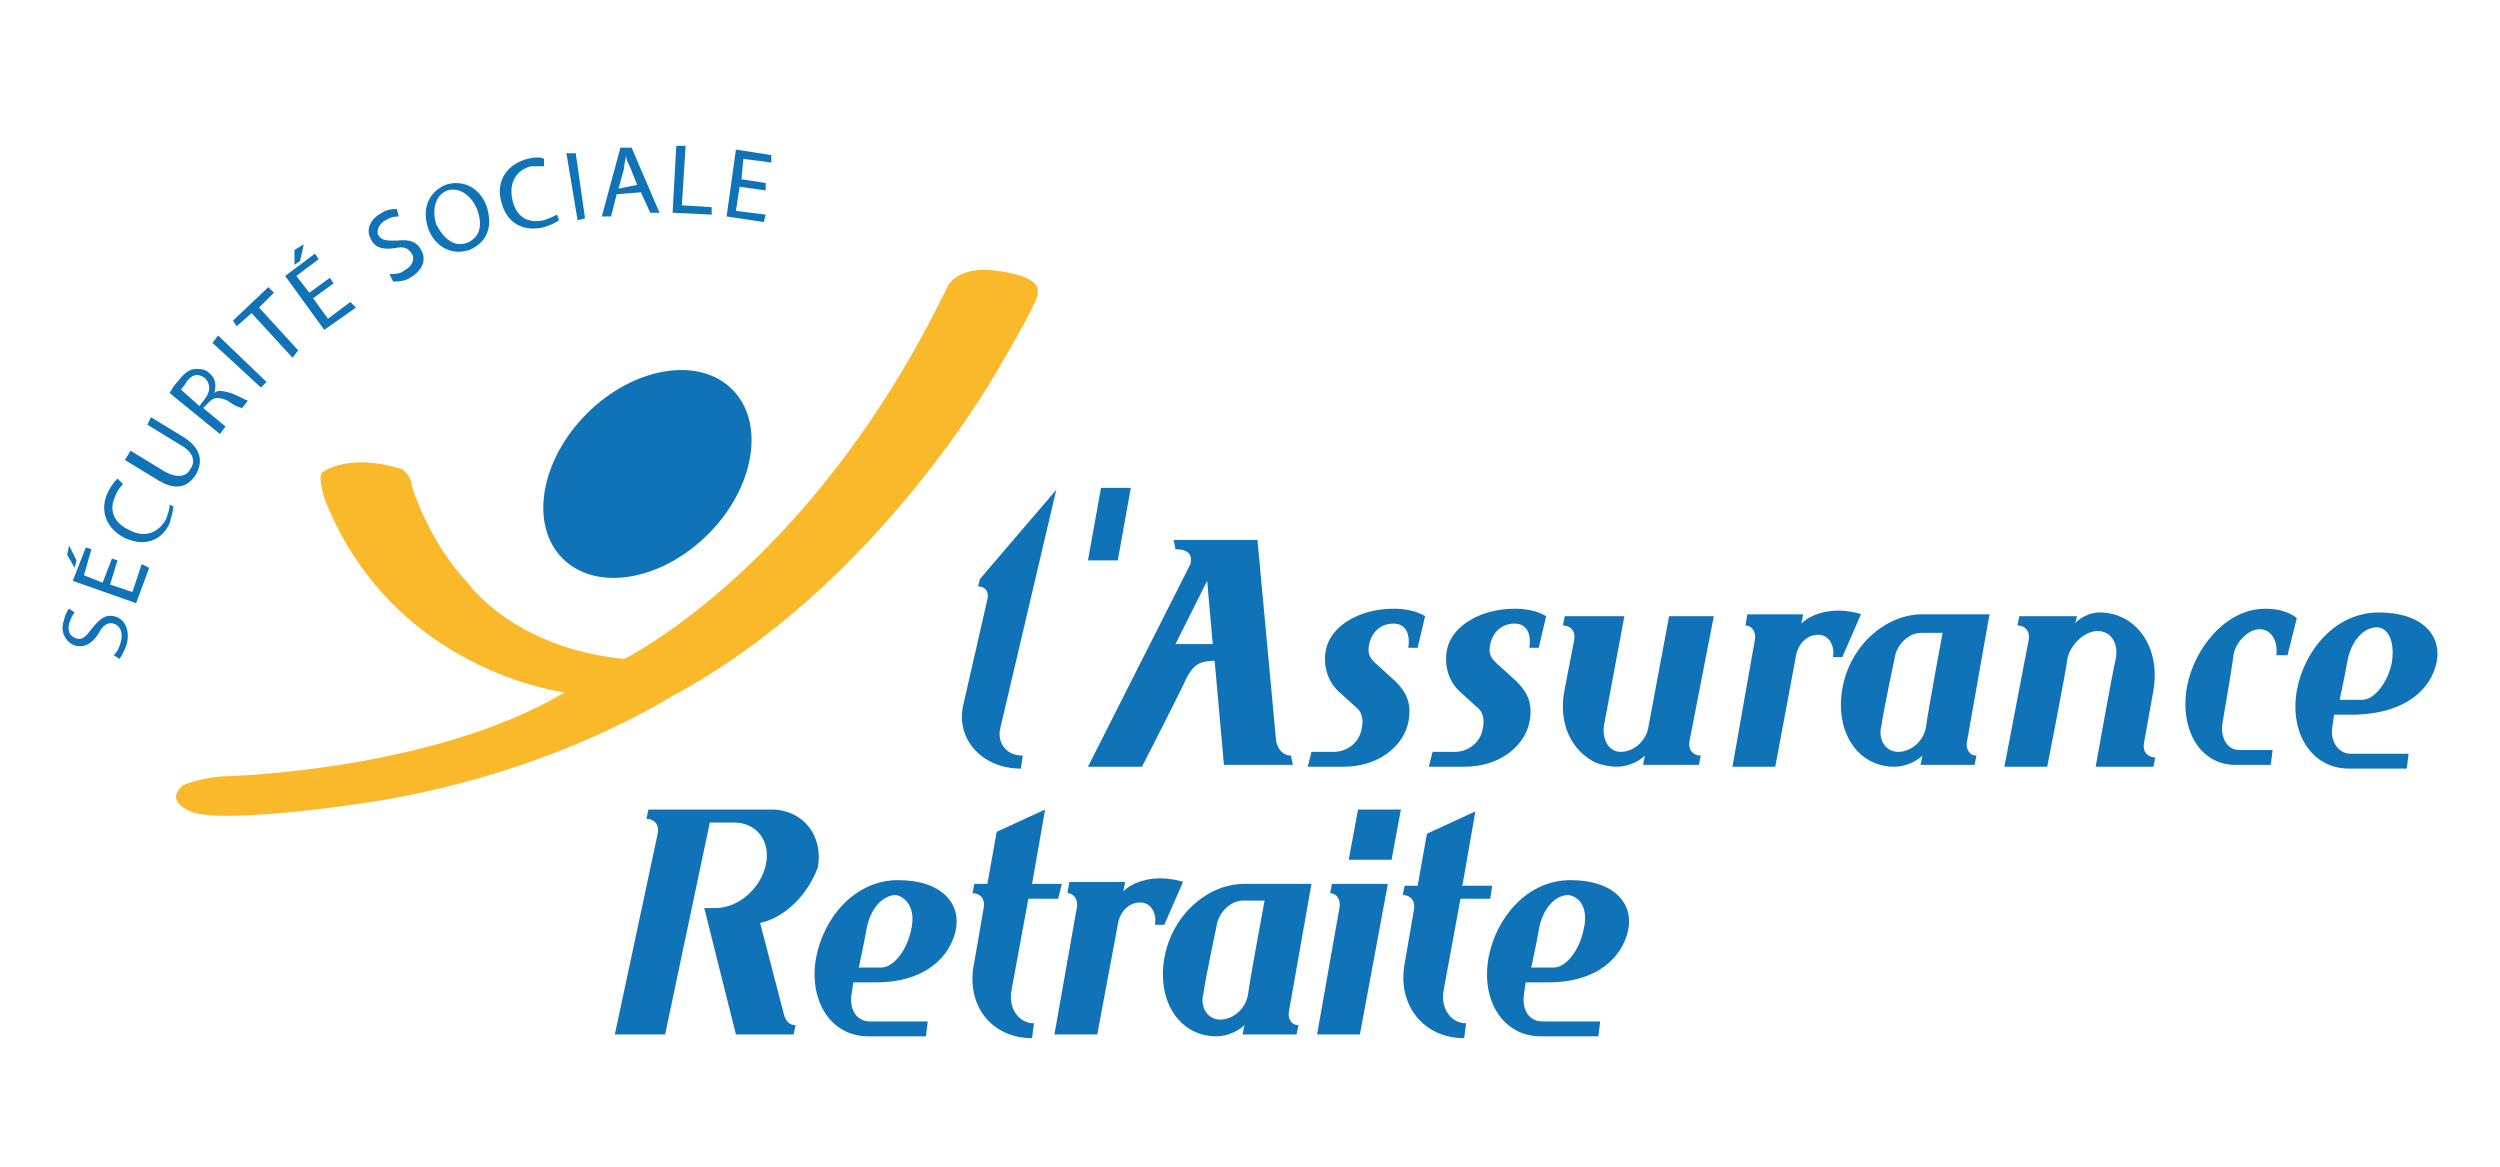 <svg id="carsat" width="120" height="56" viewBox="0 0 120 56" fill="none" xmlns="http://www.w3.org/2000/svg">
<g clip-path="url(#clip0)">
<path d="M43.728 44.657C43.549 45.549 42.923 46.441 42.297 46.441H41.224C41.224 46.441 41.492 45.192 41.582 44.657C41.761 43.586 42.386 42.961 43.012 42.961C43.459 43.05 43.996 43.586 43.728 44.657ZM45.873 44.657C46.142 43.407 45.248 42.247 43.102 42.247C41.045 42.247 39.525 44.032 39.168 45.995C38.81 48.047 39.883 49.743 41.671 49.743H44.443L44.532 49.029H41.761C41.135 49.029 40.777 48.494 40.867 47.78L40.956 47.155H42.029C44.443 47.155 45.605 45.906 45.873 44.657Z" fill="#1173B7"/>
<path d="M50.791 43.14H49.361L48.556 47.512C48.377 48.405 48.914 49.118 49.629 49.118L49.54 49.832C47.573 49.832 46.321 48.226 46.768 46.174L47.215 43.586C47.304 43.14 47.036 42.872 46.678 42.872L46.768 42.426H47.394L47.841 39.927L50.165 38.857L49.54 42.426H50.97L50.791 43.14Z" fill="#1173B7"/>
<path d="M55.888 44.389H55.441C55.53 43.854 55.262 43.318 54.725 43.318C54.189 43.318 53.742 43.764 53.652 44.389L52.669 49.654H50.612L51.685 43.586C51.775 43.14 51.507 42.872 51.238 42.872L51.328 42.337H54.01L53.92 42.783C54.368 42.337 55.083 42.158 55.709 42.158C56.066 42.158 56.603 42.247 56.782 42.337L55.888 44.389Z" fill="#1173B7"/>
<path d="M60.716 43.14C60.716 43.14 60 46.977 59.911 47.691C59.822 48.404 59.196 48.94 58.57 48.94C57.944 48.94 57.586 48.315 57.765 47.691C57.855 46.977 58.391 44.478 58.391 44.478C58.48 43.764 59.106 43.229 59.643 43.229H60.716V43.14ZM62.951 42.426H59.732C57.944 42.426 56.245 43.943 55.888 45.995C55.53 48.048 56.603 49.743 58.391 49.743C58.928 49.743 59.464 49.475 59.732 49.208L59.643 49.654H62.236L62.325 49.208C61.967 49.208 61.788 48.851 61.878 48.494L62.951 42.426Z" fill="#1173B7"/>
<path d="M65.276 49.654H63.219L64.292 43.586C64.382 43.14 64.114 42.872 63.845 42.872L63.935 42.426H66.617L65.276 49.654ZM66.796 41.266H64.739L65.186 38.857H67.243L66.796 41.266Z" fill="#1173B7"/>
<path d="M71.534 43.14H70.103L69.299 47.512C69.12 48.404 69.656 49.118 70.371 49.118L70.282 49.832C68.315 49.832 67.063 48.226 67.421 46.263L67.868 43.675C67.957 43.229 67.689 42.961 67.332 42.961L67.421 42.515H68.047L68.494 40.017L70.819 38.946L70.193 42.515H71.623L71.534 43.14Z" fill="#1173B7"/>
<path d="M76.004 44.657C75.826 45.549 75.2 46.441 74.574 46.441H73.501C73.501 46.441 73.769 45.192 73.859 44.657C74.037 43.586 74.663 42.961 75.289 42.961C75.826 43.05 76.272 43.586 76.004 44.657ZM78.15 44.657C78.419 43.407 77.524 42.247 75.379 42.247C73.322 42.247 71.802 44.032 71.445 45.995C71.087 48.047 72.16 49.743 73.948 49.743H76.72L76.809 49.029H74.037C73.412 49.029 73.054 48.494 73.144 47.78L73.233 47.155H74.305C76.72 47.155 77.882 45.906 78.15 44.657Z" fill="#1173B7"/>
<path d="M36.486 44.3L37.648 48.762C37.738 49.029 37.917 49.208 38.185 49.208L38.095 49.654H35.324L33.804 43.586H34.34C35.413 43.586 36.486 42.694 36.754 41.534C37.023 40.373 36.307 39.481 35.234 39.481H34.072L31.926 49.654H29.512L31.569 40.017C31.658 39.571 31.39 39.303 31.032 39.303L31.122 38.857H37.023C38.542 38.857 39.526 40.106 39.258 41.623C38.811 42.872 37.738 44.032 36.486 44.3Z" fill="#1173B7"/>
<path d="M50.702 23.508L47.037 27.791L46.947 28.148C47.305 28.148 47.484 28.416 47.394 28.773L46.232 33.859C45.874 35.466 47.126 36.893 49.004 36.893L49.093 36.269C48.288 36.269 47.841 35.644 48.02 34.93L50.702 23.508ZM52.848 23.419L52.222 26.899H53.653L54.279 23.419H52.848Z" fill="#1173B7"/>
<path d="M68.047 31.093H67.6C67.69 30.468 67.511 29.933 66.885 29.933C66.17 29.933 65.812 30.468 65.723 30.914C65.633 31.361 65.723 31.539 65.991 31.807L66.975 32.699C67.511 33.234 67.779 33.77 67.6 34.662C67.421 35.644 66.349 36.804 64.471 36.804H62.772L62.951 36.09H64.024C64.65 36.09 65.276 35.644 65.365 34.93C65.454 34.573 65.365 34.216 65.186 34.038L64.203 33.145C63.666 32.61 63.487 31.807 63.666 31.093C63.935 30.022 65.276 29.219 66.885 29.219C67.421 29.219 67.958 29.308 68.405 29.576L68.047 31.093Z" fill="#1173B7"/>
<path d="M73.859 31.093H73.412C73.501 30.468 73.322 29.933 72.697 29.933C71.981 29.933 71.624 30.468 71.534 30.914C71.445 31.361 71.534 31.539 71.803 31.807L72.786 32.699C73.322 33.234 73.591 33.77 73.412 34.662C73.233 35.644 72.16 36.804 70.282 36.804H68.584L68.763 36.09H69.836C70.462 36.09 71.087 35.644 71.177 34.93C71.266 34.573 71.177 34.216 70.998 34.038L70.014 33.145C69.478 32.61 69.299 31.807 69.478 31.093C69.746 30.022 71.087 29.219 72.697 29.219C73.233 29.219 73.77 29.308 74.216 29.576L73.859 31.093Z" fill="#1173B7"/>
<path d="M81.1 35.554C81.011 36.001 81.279 36.268 81.637 36.268L81.548 36.715H78.865L78.955 36.268C78.687 36.536 78.15 36.804 77.614 36.804C77.256 36.804 76.898 36.715 76.63 36.625C75.468 36.09 74.753 34.751 75.11 33.056L75.557 30.736C75.647 30.29 75.379 30.022 75.021 30.022L75.11 29.576H77.971L76.988 34.841C76.898 35.554 77.256 36.09 77.793 36.09C78.419 36.09 79.044 35.554 79.133 34.841L80.117 29.576H82.263L81.1 35.554Z" fill="#1173B7"/>
<path d="M88.432 31.539H87.985C88.074 31.004 87.806 30.468 87.27 30.468C86.733 30.468 86.286 30.915 86.197 31.539L85.213 36.804H83.157L84.23 30.736C84.319 30.29 84.051 30.022 83.782 30.022L83.872 29.487H86.554L86.465 29.933C86.912 29.487 87.627 29.308 88.253 29.308C88.611 29.308 89.147 29.398 89.326 29.487L88.432 31.539Z" fill="#1173B7"/>
<path d="M93.26 30.29C93.26 30.29 92.545 34.127 92.456 34.841C92.366 35.555 91.74 36.09 91.114 36.09C90.489 36.09 90.131 35.466 90.309 34.841C90.399 34.127 90.936 31.629 90.936 31.629C91.025 30.915 91.65 30.379 92.188 30.379H93.26V30.29ZM95.496 29.487H92.276C90.489 29.487 88.79 31.004 88.432 33.056C88.074 35.109 89.147 36.804 90.936 36.804C91.472 36.804 92.008 36.536 92.276 36.269L92.188 36.715H94.78L94.87 36.269C94.512 36.269 94.333 35.912 94.423 35.555L95.496 29.487Z" fill="#1173B7"/>
<path d="M103.363 36.804H100.592C100.592 36.804 101.396 32.253 101.575 31.539C101.665 30.825 101.307 30.29 100.681 30.29C100.055 30.29 99.43 30.915 99.25 31.539C99.161 32.253 98.267 36.804 98.267 36.804H96.21L97.373 30.736C97.463 30.29 97.194 30.022 96.837 30.022L96.926 29.576H99.698L99.608 29.933C99.698 29.755 100.234 29.398 100.77 29.398C102.559 29.398 103.721 31.093 103.363 33.145L102.916 35.644C102.827 36.09 103.095 36.358 103.452 36.358L103.363 36.804Z" fill="#1173B7"/>
<path d="M109.801 31.45H109.264C109.354 30.736 108.996 30.201 108.46 30.201C107.923 30.201 107.297 30.825 107.209 31.45C107.119 32.164 106.672 34.752 106.672 34.752C106.582 35.465 106.94 36.001 107.477 36.001H109.086L108.996 36.715H107.297C105.599 36.715 104.615 35.019 104.973 32.967C105.33 31.093 106.851 29.219 108.728 29.219C109.444 29.219 109.89 29.398 110.248 29.665L109.801 31.45Z" fill="#1173B7"/>
<path d="M116.954 31.807C117.222 30.558 116.328 29.398 114.182 29.398C112.126 29.398 110.606 31.182 110.248 33.145C109.891 35.198 110.963 36.893 112.751 36.893H115.523L115.612 36.179H112.841C112.215 36.179 111.858 35.555 111.946 34.93L112.036 34.305H113.109C115.523 34.216 116.685 33.056 116.954 31.807ZM114.808 31.807C114.629 32.699 114.003 33.592 113.377 33.592H112.304C112.304 33.592 112.572 32.342 112.662 31.807C112.841 30.736 113.467 30.111 114.093 30.111C114.539 30.111 114.987 30.647 114.808 31.807Z" fill="#1173B7"/>
<path d="M56.424 26.364C57.139 26.364 57.229 26.721 57.139 27.078C56.961 27.434 52.222 36.804 52.222 36.804H54.815C54.815 36.804 56.782 32.967 56.961 32.521C57.229 32.075 57.407 31.718 58.302 31.718L58.749 36.715H62.057L61.967 36.269C61.61 36.269 61.342 36.001 61.252 35.555L60.358 25.917H56.335L56.424 26.364ZM56.424 30.915L57.944 27.881L58.212 30.915H56.424Z" fill="#1173B7"/>
<path d="M27.098 33.235C27.098 33.235 18.962 32.253 15.654 24.133C15.654 24.133 15.117 22.705 15.565 22.616C15.565 22.616 16.816 21.724 19.32 22.527C19.32 22.527 19.767 22.884 19.767 23.33C19.767 23.33 20.571 26.007 22.449 27.97C22.449 27.97 24.595 31.093 29.959 31.629C29.959 31.629 38.542 27.435 44.98 14.763L45.516 13.693C45.516 13.693 45.964 12.8 47.662 12.979C47.662 12.979 49.987 13.157 49.808 14.05C49.808 14.05 50.076 14.05 48.02 17.53C48.02 17.53 42.208 28.148 32.105 33.503C32.105 33.503 26.115 37.34 17.174 38.589C17.174 38.589 11.273 39.481 9.395 39.035C9.395 39.035 7.786 38.589 8.77 37.697C8.77 37.697 9.753 37.251 11.094 37.251C11.005 37.251 20.84 36.983 27.098 33.235Z" fill="#F9B92B"/>
<path d="M35.145 18.69C36.754 20.296 36.218 23.419 33.983 25.65C31.747 27.881 28.618 28.417 27.009 26.81C25.399 25.204 25.936 22.081 28.171 19.85C30.406 17.619 33.535 17.084 35.145 18.69Z" fill="#1173B7"/>
<path d="M5.461 31.45C5.64 31.272 5.729 31.093 5.819 30.736C5.908 30.29 5.729 30.022 5.461 29.933C5.193 29.844 4.925 30.022 4.746 30.379C4.478 30.826 4.12 31.093 3.673 31.004C3.226 30.915 2.868 30.379 3.047 29.844C3.136 29.487 3.226 29.309 3.315 29.219L3.583 29.398C3.494 29.487 3.405 29.666 3.315 29.933C3.226 30.379 3.405 30.558 3.673 30.647C3.941 30.736 4.12 30.558 4.388 30.201C4.746 29.755 5.014 29.487 5.461 29.576C5.908 29.666 6.266 30.112 6.087 30.915C5.998 31.182 5.819 31.539 5.729 31.629L5.461 31.45Z" fill="#1173B7"/>
<path d="M5.64 26.899L5.282 28.059L6.355 28.416L6.802 27.078L7.16 27.256L6.534 28.952L3.494 27.881L4.12 26.275L4.388 26.364L4.031 27.613L4.925 27.97L5.372 26.81L5.64 26.899Z" fill="#1173B7"/>
<path d="M3.315 26.185L3.673 26.899L3.583 27.256L3.226 26.632L3.315 26.185Z" fill="#1173B7"/>
<path d="M8.322 24.311C8.322 24.49 8.232 24.758 8.143 25.115C7.785 25.918 6.981 26.275 5.997 25.828C5.103 25.382 4.745 24.49 5.192 23.598C5.371 23.241 5.55 23.062 5.639 22.973L5.908 23.241C5.818 23.33 5.639 23.508 5.55 23.776C5.192 24.49 5.461 25.115 6.265 25.472C6.981 25.828 7.606 25.561 7.964 24.936C8.054 24.669 8.143 24.49 8.143 24.222L8.322 24.311Z" fill="#1173B7"/>
<path d="M6.266 21.634L7.875 22.616C8.501 22.973 8.948 22.884 9.127 22.527C9.395 22.17 9.306 21.724 8.68 21.367L7.07 20.385L7.249 20.028L8.859 21.01C9.663 21.545 9.753 22.17 9.395 22.794C9.037 23.33 8.501 23.598 7.607 23.062L5.997 22.081L6.266 21.634Z" fill="#1173B7"/>
<path d="M8.143 18.868C8.232 18.69 8.411 18.422 8.59 18.244C8.858 17.887 9.126 17.708 9.395 17.708C9.573 17.708 9.842 17.708 10.021 17.887C10.378 18.154 10.378 18.511 10.289 18.868C10.468 18.69 10.736 18.779 11.093 18.868C11.54 19.047 11.809 19.225 11.898 19.225L11.63 19.582C11.54 19.582 11.272 19.493 10.915 19.225C10.468 19.047 10.289 19.047 10.021 19.314L9.752 19.582L10.825 20.474L10.557 20.831L8.143 18.868ZM9.573 19.493L9.842 19.136C10.11 18.779 10.11 18.422 9.842 18.154C9.484 17.887 9.216 17.976 8.948 18.333C8.858 18.511 8.769 18.601 8.679 18.69L9.573 19.493Z" fill="#1173B7"/>
<path d="M10.468 16.102L12.793 18.333L12.524 18.601L10.2 16.459L10.468 16.102Z" fill="#1173B7"/>
<path d="M12.077 15.031L11.362 15.656L11.183 15.388L12.882 13.782L13.15 14.049L12.435 14.763L14.312 16.816L14.044 17.173L12.077 15.031Z" fill="#1173B7"/>
<path d="M16.012 13.603L15.028 14.317L15.743 15.299L16.816 14.495L17.084 14.763L15.565 15.834L13.687 13.246L15.117 12.175L15.296 12.443L14.223 13.246L14.849 14.049L15.833 13.335L16.012 13.603Z" fill="#1173B7"/>
<path d="M14.581 11.729L14.402 12.533L14.134 12.711V11.997L14.581 11.729Z" fill="#1173B7"/>
<path d="M18.693 13.157C18.872 13.157 19.23 13.157 19.409 12.979C19.766 12.8 19.945 12.443 19.766 12.175C19.587 11.908 19.409 11.819 18.962 11.908C18.425 11.997 17.978 11.908 17.799 11.462C17.531 11.015 17.799 10.48 18.336 10.212C18.604 10.034 18.872 10.034 19.051 10.034L19.14 10.391C19.051 10.391 18.783 10.391 18.515 10.569C18.157 10.748 18.068 11.105 18.157 11.283C18.336 11.551 18.515 11.551 19.051 11.551C19.677 11.462 20.035 11.64 20.213 11.997C20.482 12.443 20.303 12.979 19.677 13.335C19.409 13.514 19.051 13.514 18.872 13.514L18.693 13.157Z" fill="#1173B7"/>
<path d="M22.538 11.997C21.734 12.265 20.929 11.908 20.572 11.016C20.214 10.034 20.572 9.231 21.376 8.874C22.181 8.606 22.985 8.963 23.343 9.856C23.701 10.926 23.343 11.64 22.538 11.997ZM22.449 11.64C23.075 11.373 23.164 10.748 22.896 10.034C22.628 9.409 22.091 8.963 21.466 9.142C20.84 9.409 20.75 10.123 20.929 10.748C21.287 11.462 21.823 11.908 22.449 11.64Z" fill="#1173B7"/>
<path d="M26.829 10.569C26.74 10.659 26.382 10.837 26.025 10.926C25.131 11.105 24.326 10.748 24.058 9.677C23.79 8.695 24.326 7.892 25.309 7.625C25.667 7.535 25.935 7.535 26.114 7.625V7.981C25.935 7.981 25.756 7.981 25.488 7.981C24.773 8.16 24.415 8.785 24.594 9.588C24.773 10.391 25.309 10.748 26.114 10.569C26.382 10.48 26.561 10.391 26.74 10.302L26.829 10.569Z" fill="#1173B7"/>
<path d="M27.635 7.357L28.082 10.48L27.724 10.569L27.188 7.357H27.635Z" fill="#1173B7"/>
<path d="M29.601 9.32L29.333 10.391H28.886L29.78 7.089H30.317L31.658 10.212H31.211L30.764 9.231L29.601 9.32ZM30.585 8.874L30.227 7.981C30.138 7.803 30.048 7.625 30.048 7.446C30.048 7.625 29.959 7.803 29.959 8.071L29.691 9.052L30.585 8.874Z" fill="#1173B7"/>
<path d="M32.462 7H32.909L32.73 9.855L34.161 9.945V10.302L32.283 10.212L32.462 7Z" fill="#1173B7"/>
<path d="M36.754 9.142L35.502 8.963L35.324 10.123L36.754 10.302L36.665 10.659L34.877 10.391L35.324 7.179L37.022 7.446V7.803L35.681 7.625L35.592 8.606L36.754 8.785V9.142Z" fill="#1173B7"/>
</g>
<defs>
<clipPath id="clip0">
<rect width="114" height="42.832" fill="white" transform="translate(3 7)"/>
</clipPath>
</defs>
</svg>
